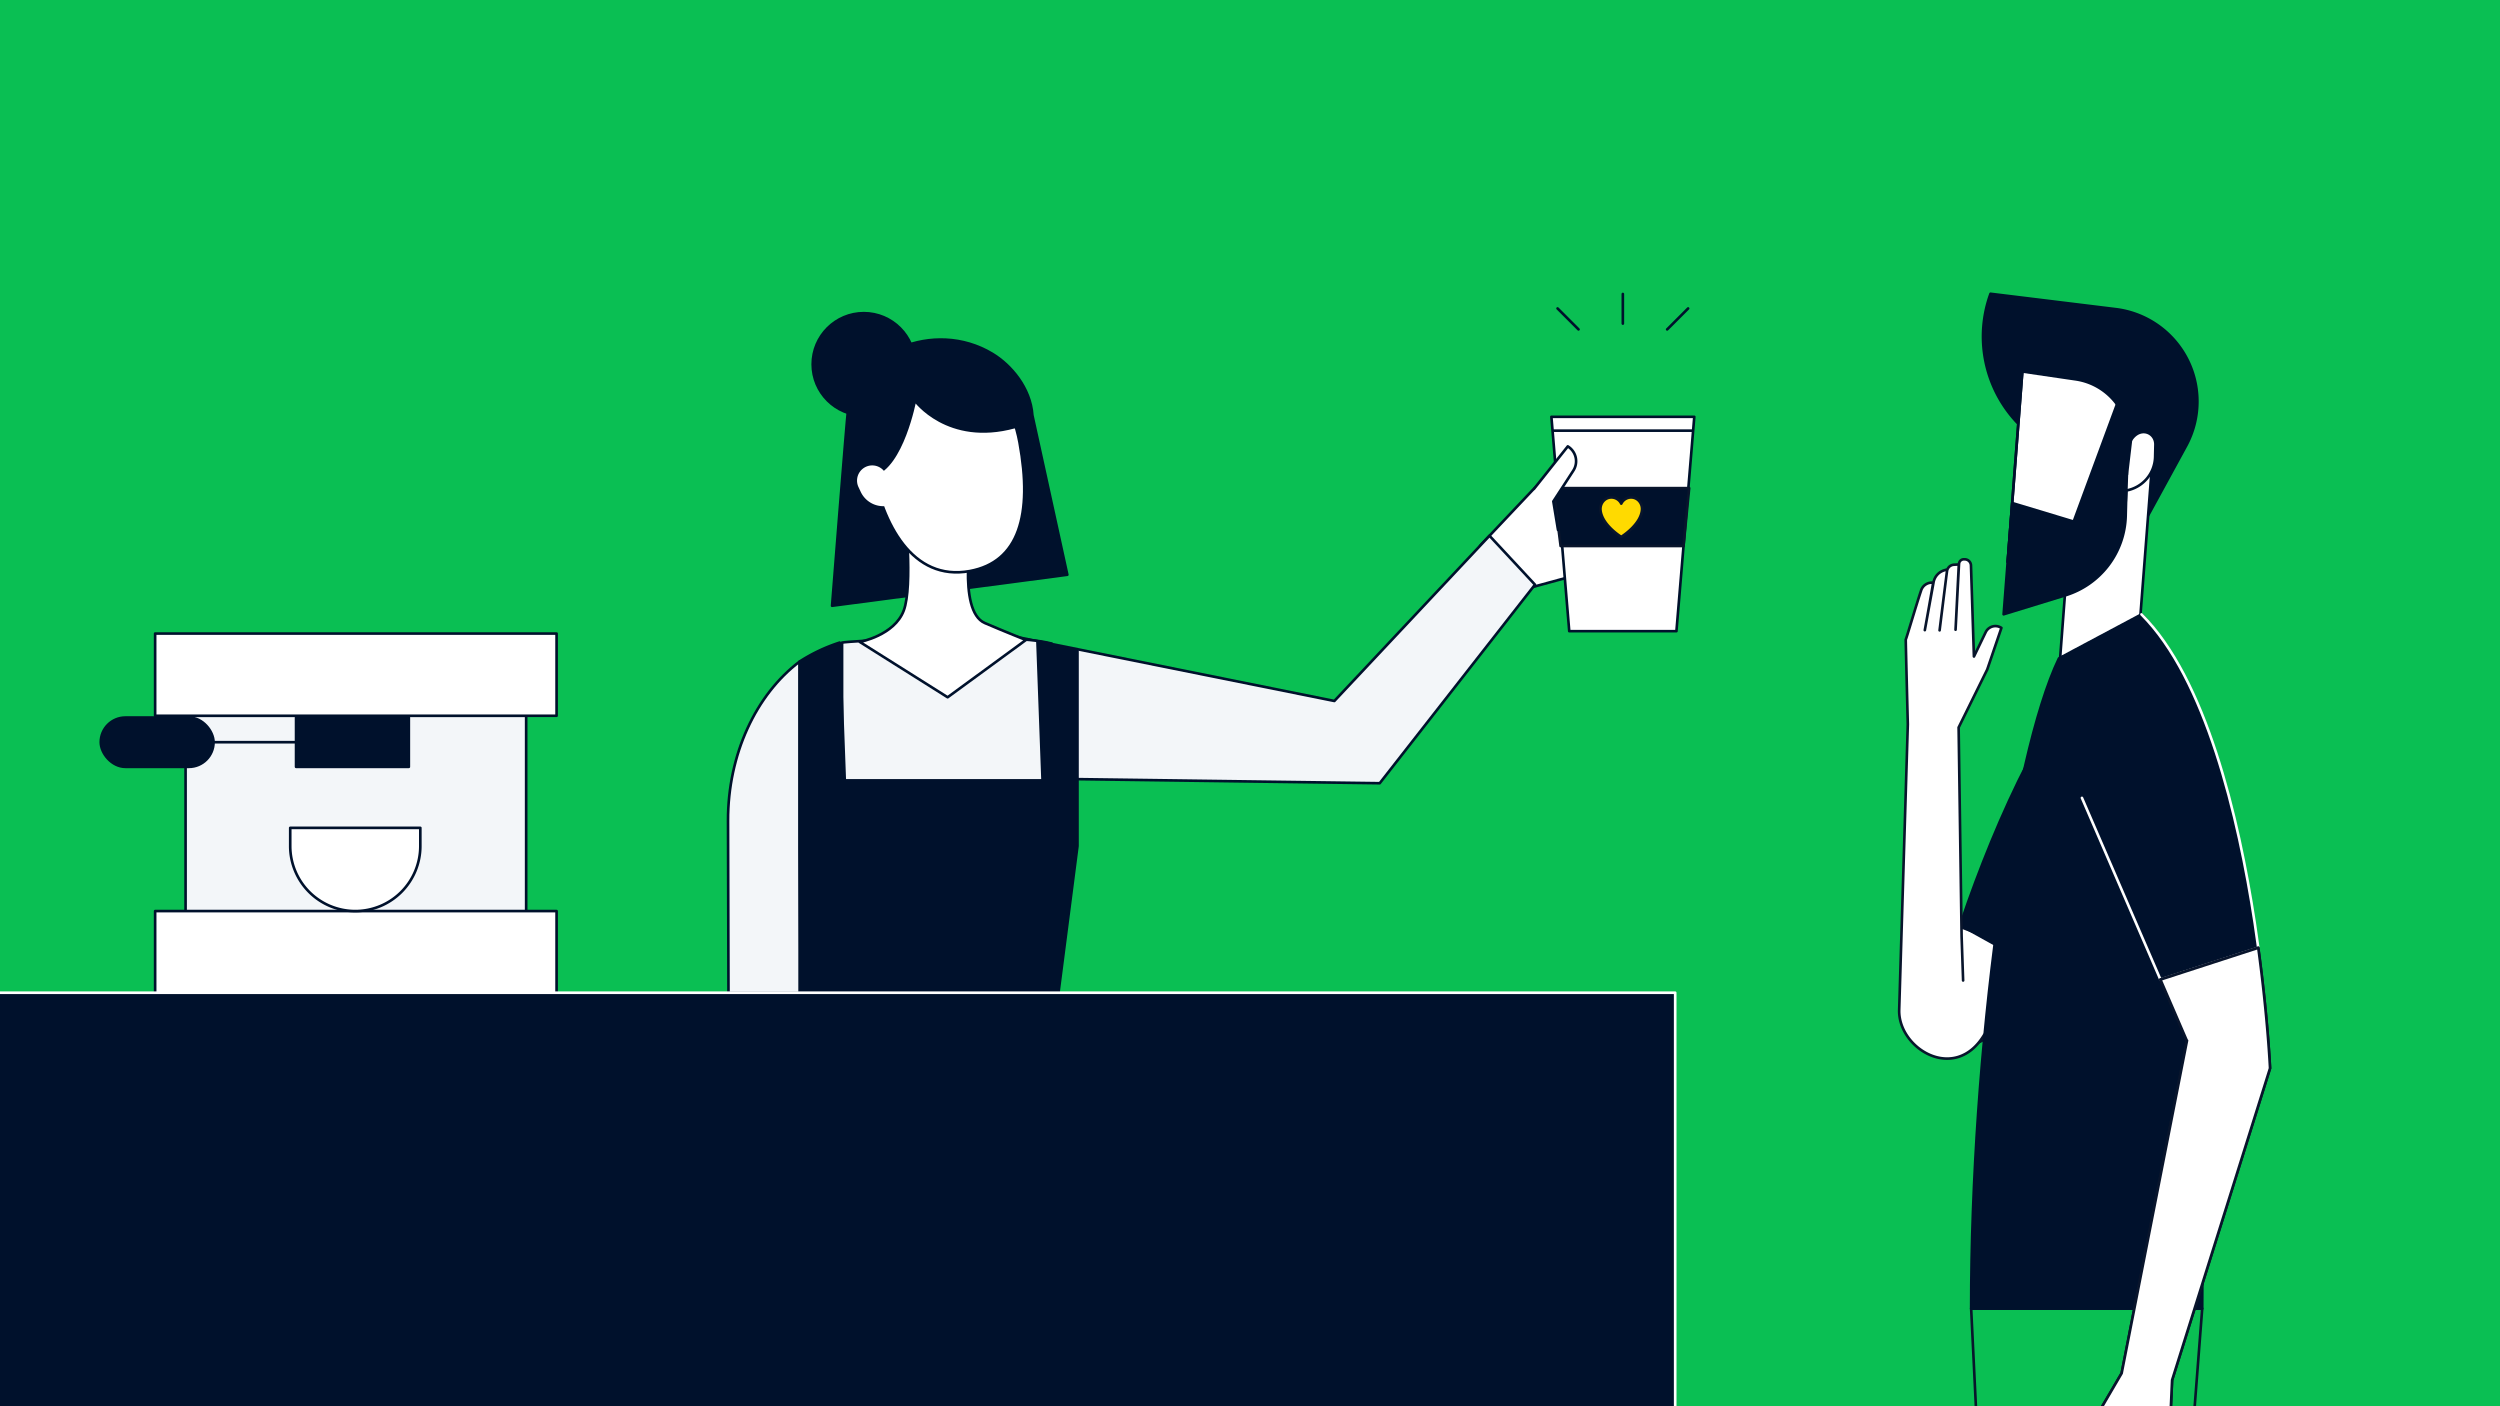 <svg xmlns="http://www.w3.org/2000/svg" xmlns:xlink="http://www.w3.org/1999/xlink" viewBox="0 0 3840 2160"><defs><style>.cls-1,.cls-11{fill:none;}.cls-2{clip-path:url(#clip-path);}.cls-3,.cls-4{fill:#0abf53;}.cls-13,.cls-14,.cls-4,.cls-5{stroke:#09152c;}.cls-11,.cls-12,.cls-13,.cls-14,.cls-4,.cls-5,.cls-6,.cls-7,.cls-8{stroke-linecap:round;stroke-linejoin:round;}.cls-10,.cls-11,.cls-12,.cls-13,.cls-14,.cls-4,.cls-5,.cls-6,.cls-7,.cls-8{stroke-width:4.06px;}.cls-10,.cls-5,.cls-7,.cls-9{fill:#fff;}.cls-12,.cls-13,.cls-6{fill:#00112c;}.cls-10,.cls-11,.cls-6,.cls-7,.cls-8{stroke:#00112c;}.cls-8{fill:#f3f6f9;}.cls-10{stroke-miterlimit:10;}.cls-12{stroke:#fff;}.cls-14{fill:#ffda00;}</style><clipPath id="clip-path"><rect class="cls-1" width="3840" height="2160"/></clipPath></defs><g id="Layer_1" data-name="Layer 1"><g class="cls-2"><rect class="cls-3" x="-27.3" y="-11.24" width="3894.59" height="2190.71"/><polygon class="cls-4" points="3343.22 2521.91 3382.6 2009.99 3027.69 2009.99 3052.5 2521.91 3343.22 2521.91"/><path class="cls-5" d="M3062.55,1582.86l79.53-109.64-132-49.86-42.26,84.45a68.54,68.54,0,0,0,24.21,88.3h0A52.22,52.22,0,0,0,3062.55,1582.86Z"/><path class="cls-6" d="M3285,952.7c-115.58,77.76-205.37,275.26-261.5,431.64-4.44,12.47-8.74,24.73-12.72,36.6l138.11,76.69,8.05-11.76,163.81-239"/><path class="cls-5" d="M3015.35,1506l-2.32-68-4.58-320.62,43.63-88.42.07.07,22-64.59h0a16.6,16.6,0,0,0-24.11,6.59L3032,1008.39l-.06-.06-4.52-139.52a9.69,9.69,0,0,0-10.41-9.68,7.29,7.29,0,0,0-7.89,6.61c-.44,5.45-4.8,91.65-5.4,101.5L3008.74,867l-7.53.42a11.28,11.28,0,0,0-10.56,9.77c-3.27,24.5-11.35,90.39-11.44,91l11.68-93.56-4.43,1.32a23.64,23.64,0,0,0-16.41,17.94l-13.53,74c1.29-6.91,12.84-71.68,12.72-72.22s-1.12-.74-2.55-.72a17.23,17.23,0,0,0-15.81,11.89c-6.8,20-23.45,76.69-23.64,75.39-.23-1.69,3.16,130.23,3.16,130.23l-13.25,438.71c-1.8,59.51,86,113.13,130.66,38.07"/><path class="cls-7" d="M2279.21,930.3l27.94-15.86s124.73-33.88,122.89-33.6c-1.42.21,48-22.74,66.74-36.05a18.76,18.76,0,0,0,7.5-20.21c-.42-1.5-.93-2.48-1.53-2.44-2.42.18-66.93,25.26-66.93,25.26l77.48-36.8a25.72,25.72,0,0,0,13.63-22.7v-5l-91.58,35.38s69.16-29.49,91.61-39.17a9,9,0,0,0,4.78-11.51,14.17,14.17,0,0,0-17.21-7.32l-89.4,29.34s60.19-24.47,81.34-33a8,8,0,0,0,4.45-10.3,10.55,10.55,0,0,0-13.34-7.85l-118.4,38.52,21-49.16c5.15-6-1.59-14.85-8.78-11.45l-37.24,36.34-79.77,84.47-20.67,33.57"/><polygon class="cls-8" points="1517.91 969.63 2049.59 1076.7 2287.85 822.92 2357.72 898.02 2119.24 1203.02 1606.95 1196.11 1517.91 969.63"/><path class="cls-8" d="M1228.24,1299.49V1016.15c-67,50.74-110.26,142.43-110,244.51l.7,264.67h109.29V1299.49Z"/><path class="cls-8" d="M1615.49,1299.49V988.57c-69.37-18.7-314.91-3.72-322.07-1.55v312.47Z"/><path class="cls-6" d="M1601.36,1198.64H1297.55L1289.73,987a260.49,260.49,0,0,0-61.49,29.13v283.34l1.47,226.18h396L1655,1299.49V999.67s-23.39-3.15-61.48-14Z"/><polygon class="cls-9" points="2410.37 969.47 2574.99 969.47 2602.42 640.24 2382.94 640.24 2410.37 969.47"/><polygon class="cls-7" points="2410.37 969.47 2574.99 969.47 2602.42 640.24 2382.94 640.24 2410.37 969.47"/><line class="cls-10" x1="2600.65" y1="661.49" x2="2384.71" y2="661.49"/><rect class="cls-8" x="285.04" y="1099.42" width="523.13" height="363.15"/><rect class="cls-7" x="238.29" y="973.14" width="616.62" height="126.28"/><rect class="cls-7" x="238.29" y="1399.43" width="616.62" height="126.28"/><line class="cls-6" x1="314.27" y1="1140.02" x2="468.77" y2="1140.02"/><path class="cls-7" d="M445.78,1271.63H645.62a0,0,0,0,1,0,0v27.88a99.92,99.92,0,0,1-99.92,99.92h0a99.92,99.92,0,0,1-99.92-99.92v-27.88A0,0,0,0,1,445.78,1271.63Z"/><rect class="cls-6" x="454.74" y="1102.15" width="173.24" height="75.73"/><rect class="cls-6" x="154.77" y="1102.15" width="173.24" height="75.73" rx="37.86"/><line class="cls-11" x1="2492.68" y1="451.54" x2="2492.68" y2="497.05"/><line class="cls-11" x1="2392.42" y1="473.78" x2="2424.6" y2="505.96"/><line class="cls-11" x1="2592.94" y1="473.78" x2="2560.76" y2="505.96"/><line class="cls-7" x1="3249.93" y1="941.82" x2="3269.93" y2="682.53"/><path class="cls-6" d="M3294.14,801.48h0l63.53-116.34a142.88,142.88,0,0,0-1.59-139.81h0a142.9,142.9,0,0,0-106.41-70.49l-192.23-23.6h0a192.63,192.63,0,0,0,64.35,218.89Z"/><polygon class="cls-7" points="3164.39 1010.32 3285.61 971.99 3305.61 712.7 3187.37 707.54 3164.39 1010.32"/><path class="cls-7" d="M3106.33,570.64l81.93,12a95.68,95.68,0,0,1,81.67,99.89h0c12.56-29.94,41.28-20.16,40.79.53l-.44,18.67a53.8,53.8,0,0,1-44.21,51.66h0l-.8,14.69A104.71,104.71,0,0,1,3155,866.94h0l-71.24-3.88Z"/><polygon class="cls-6" points="3266.91 728.75 3236.18 682.08 3261.79 593.47 3274.79 661.64 3266.91 728.75"/><path class="cls-6" d="M3266.91,728.75l-.84,24.64-1,39a131.17,131.17,0,0,1-92.61,122l-94.88,29.15,13.18-170.89,94.41,28.51,76.63-207.61Z"/><line class="cls-7" x1="3083.77" y1="863.06" x2="3106.33" y2="570.64"/><path class="cls-6" d="M3027.69,2010H3382.6c0-404.8,64.14-908.87-93.28-1066.29l-126.75,67.57C3090.14,1162.19,3027.69,1613.84,3027.69,2010Z"/><path class="cls-12" d="M3289.33,943.72c98.54,98.48,148.79,309.54,173.89,473.78,2,13.08,3.83,25.94,5.47,38.35l-150.26,48.79-5.64-13.09-114.94-266"/><path class="cls-5" d="M3336.35,2119.85l150.44-479s-3.55-78.62-18.1-185l-150.26,48.79,40.44,93.57.38.13-100.4,511-49.78,85.11-.07-.07-26.55,62.87h0a16.61,16.61,0,0,0,24.52-4.87l20.72-36,0,.06L3222.37,2356a9.71,9.71,0,0,0,9.7,10.4,7.31,7.31,0,0,0,8.34-6c.82-5.4,11.28-91.08,12.58-100.86l-12.17,99.67,7.54.12a11.29,11.29,0,0,0,11.23-9c5-24.21,17.73-89.35,17.85-89.93l-18.27,92.49,4.51-1a23.62,23.62,0,0,0,17.63-16.73l18.75-72.89c-1.78,6.81-17.89,70.6-17.81,71.15s1.07.81,2.5.89a17.21,17.21,0,0,0,16.61-10.74c8.2-19.48,28.83-74.83,28.91-73.52C3330.39,2251.68,3336.35,2119.85,3336.35,2119.85Z"/><path class="cls-5" d="M3336.35,2119.85l150.44-479s-3.55-78.62-18.1-185l-150.26,48.79,40.44,93.57.38.13-100.4,511-49.78,85.11-.07-.07-26.55,62.87h0a16.61,16.61,0,0,0,24.52-4.87l20.72-36,0,.06L3222.37,2356a9.71,9.71,0,0,0,9.7,10.4,7.31,7.31,0,0,0,8.34-6c.82-5.4,11.28-91.08,12.58-100.86l-12.17,99.67,7.54.12a11.29,11.29,0,0,0,11.23-9c5-24.21,17.73-89.35,17.85-89.93l-18.27,92.49,4.51-1a23.62,23.62,0,0,0,17.63-16.73l18.75-72.89c-1.78,6.81-17.89,70.6-17.81,71.15s1.07.81,2.5.89a17.21,17.21,0,0,0,16.61-10.74c8.2-19.48,28.83-74.83,28.91-73.52C3330.39,2251.68,3336.35,2119.85,3336.35,2119.85Z"/><path class="cls-6" d="M1278.07,930.45s22.75-289.29,24.55-301.17c13.07-86.27,131.17-140.17,221.47-85.9,28.48,17.12,58.82,52.41,61.63,94.48l53.68,244.95Z"/><circle class="cls-6" cx="1326.8" cy="559.51" r="78.48"/><path class="cls-7" d="M1455.56,1071l120.26-88c3.57,1.49-33.27-13.13-63.1-26-43.35-18.66-19.17-148.52-19.17-148.52l-103.68-24.48s12.66,115.5-1.72,153.83S1320.63,986,1320.63,986Z"/><path class="cls-6" d="M1566.16,652.34c-53.64,14.73-162.1-43.75-162.1-43.75s-25.19,111.64-70,123.94"/><path class="cls-7" d="M1489.53,877.17c-88,16.11-133.81-71.94-149.89-159.86s14.21-163.49,66.25-173S1545.67,568.53,1566,679.77,1565,863.36,1489.53,877.17Z"/><path class="cls-6" d="M1340.85,729.33c.2.75.41-.53.62.21,44.48-12.22,63.86-114.31,63.86-114.31s50,69,153.19,40.7c-21.75-104.4-107.24-126.65-166.89-106.75C1341.44,565.92,1317.17,643.14,1340.85,729.33Z"/><path class="cls-9" d="M1371.57,739.51l-14.08-16.46a23.33,23.33,0,0,0-33.63-1.91h0a23.32,23.32,0,0,0-5.22,27l3.43,7.34A38.37,38.37,0,0,0,1367.45,776h0Z"/><polyline class="cls-12" points="-17.15 1524.82 2573.09 1524.82 2573.09 2200.59 -17.15 2200.59"/><polygon class="cls-13" points="2585.89 838.67 2397.11 838.67 2385.93 749.73 2594.57 749.73 2585.89 838.67"/><path class="cls-7" d="M2356.39,750.69l51.73-65.06h0a26.72,26.72,0,0,1,8.46,37.33l-30.65,47.2,7.17,43.68"/><path class="cls-14" d="M2506.15,764.09a16.81,16.81,0,0,0-15.9,9.51,16.82,16.82,0,0,0-15.91-9.51c-9.78.44-16.79,9.44-16,19.19,1.78,20.64,25.91,37.47,30.95,40.77a1.65,1.65,0,0,0,1.83,0c5-3.3,29.18-20.13,31-40.77.83-9.75-6.18-18.75-16-19.19Z"/></g></g></svg>
